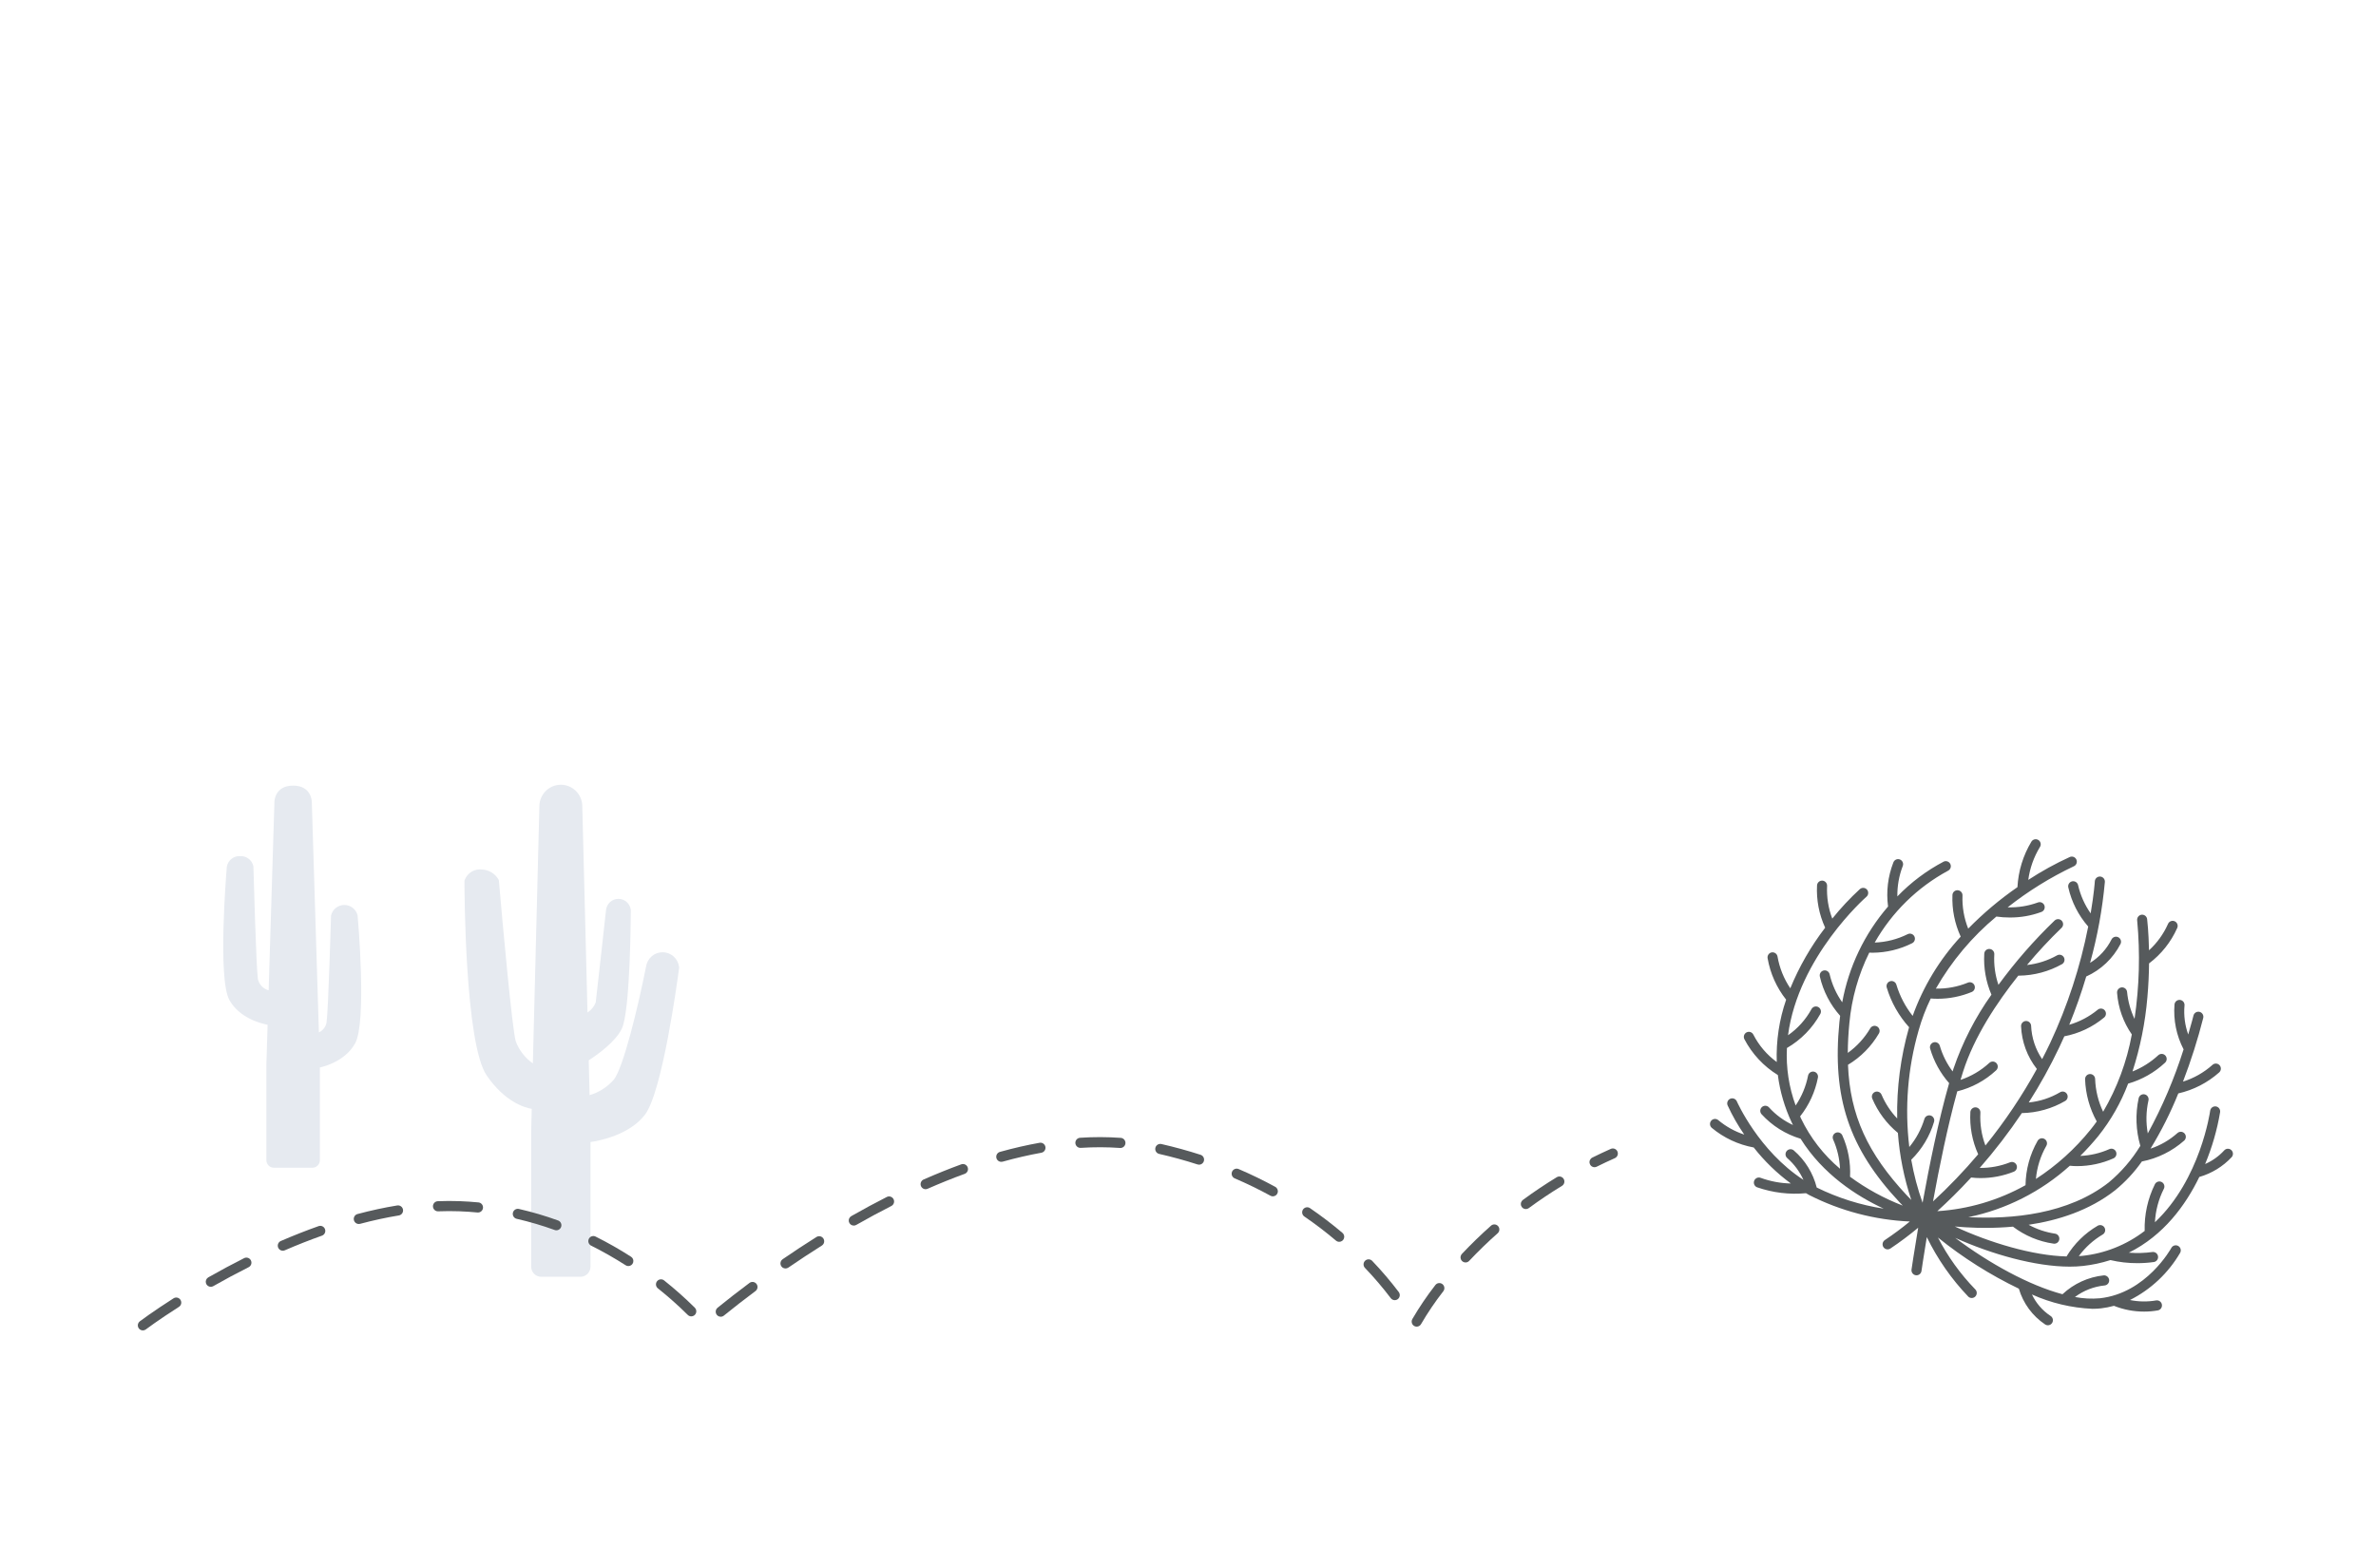 <svg width="500" height="330" viewBox="0 0 500 330" fill="none" xmlns="http://www.w3.org/2000/svg">
<g clip-path="url(#clip0_337_1769)">
<path d="M124.262 240.353C126.248 240.064 132.427 238.85 135.697 234.633C139.377 229.888 142.553 206.421 142.903 203.761L142.923 203.617L142.902 203.472C142.79 202.629 142.38 201.855 141.746 201.292C141.113 200.729 140.299 200.415 139.455 200.408C138.61 200.401 137.791 200.701 137.149 201.254C136.506 201.806 136.083 202.573 135.958 203.414C134.306 211.761 131.121 225.007 129.108 227.287C127.762 228.809 126.017 229.916 124.073 230.482L123.888 223.16C125.897 221.851 129.549 219.21 130.858 216.481C132.595 212.86 132.738 193.778 132.748 191.613L132.738 191.457C132.652 190.821 132.339 190.238 131.857 189.817C131.376 189.396 130.759 189.167 130.121 189.171C129.483 189.175 128.869 189.412 128.393 189.839C127.917 190.266 127.611 190.853 127.533 191.49C127.514 191.665 125.613 208.971 125.358 210.999C125.01 211.86 124.408 212.592 123.633 213.097L122.528 169.424C122.457 168.262 121.945 167.171 121.099 166.377C120.252 165.583 119.135 165.147 117.978 165.157C116.822 165.168 115.713 165.626 114.881 166.436C114.05 167.245 113.559 168.346 113.509 169.509L112.134 223.801C110.499 222.659 109.246 221.045 108.539 219.172C107.788 216.694 105.727 193.995 104.995 185.457L104.978 185.259L104.891 185.081C104.539 184.477 104.043 183.971 103.448 183.608C102.853 183.245 102.177 183.038 101.483 183.005C100.714 182.895 99.93 183.051 99.261 183.447C98.591 183.843 98.074 184.456 97.795 185.186L97.741 185.361V185.551C97.741 186.935 97.811 219.625 102.42 226.341C106.213 231.868 110.315 233.095 111.898 233.369L111.781 238.004V266.583C111.781 267.148 112.004 267.69 112.401 268.089C112.797 268.489 113.335 268.713 113.896 268.713H122.145C122.706 268.713 123.244 268.489 123.641 268.089C124.037 267.69 124.26 267.148 124.26 266.583V240.353H124.262Z" fill="#E6EAF0"/>
<path d="M67.106 217.276L65.614 168.727C65.614 168.693 65.568 165.34 61.683 165.34C57.797 165.34 57.752 168.689 57.752 168.706L56.532 208.423C55.975 208.273 55.469 207.972 55.069 207.552C54.67 207.133 54.393 206.611 54.268 206.043C53.899 203.534 53.334 182.622 53.324 182.337C53.194 181.7 52.841 181.131 52.328 180.734C51.815 180.338 51.178 180.141 50.533 180.18C49.881 180.142 49.238 180.345 48.723 180.75C48.209 181.155 47.859 181.734 47.738 182.38C47.656 183.338 45.767 206.004 48.277 210.473C50.355 214.174 54.636 215.347 56.314 215.673L56.055 224.104V244.165C56.055 244.589 56.222 244.995 56.52 245.294C56.818 245.594 57.221 245.762 57.642 245.762H65.729C66.15 245.762 66.553 245.594 66.85 245.294C67.148 244.995 67.315 244.589 67.315 244.165V224.666C69.261 224.195 72.86 222.91 74.718 219.608C77.228 215.136 75.339 193.57 75.247 192.614C75.082 191.989 74.716 191.438 74.204 191.047C73.693 190.656 73.067 190.449 72.426 190.457C71.784 190.465 71.163 190.689 70.662 191.092C70.161 191.496 69.808 192.057 69.66 192.685C69.66 192.884 69.09 212.667 68.721 215.175C68.64 215.631 68.451 216.06 68.17 216.426C67.889 216.792 67.524 217.084 67.106 217.276Z" fill="#E6EAF0"/>
<path d="M469.538 242.028C469.328 241.842 469.052 241.747 468.773 241.765C468.493 241.782 468.231 241.911 468.046 242.123C466.924 243.345 465.561 244.317 464.043 244.977C465.509 241.468 466.567 237.8 467.198 234.046C467.234 233.767 467.159 233.484 466.989 233.259C466.818 233.035 466.566 232.889 466.288 232.852C466.011 232.818 465.731 232.895 465.51 233.066C465.288 233.237 465.141 233.489 465.102 233.767C465.075 233.967 463.065 248.208 453.479 257.234C453.607 254.797 454.239 252.414 455.334 250.237C455.403 250.114 455.447 249.978 455.464 249.838C455.48 249.697 455.469 249.555 455.43 249.419C455.391 249.283 455.326 249.156 455.238 249.046C455.15 248.936 455.041 248.844 454.917 248.777C454.794 248.71 454.658 248.668 454.519 248.654C454.379 248.64 454.238 248.654 454.103 248.695C453.969 248.737 453.844 248.804 453.737 248.895C453.629 248.985 453.54 249.097 453.475 249.222C451.963 252.272 451.223 255.651 451.321 259.058C447.494 261.997 442.935 263.816 438.147 264.312C437.926 264.337 437.687 264.341 437.459 264.36C438.815 262.519 440.526 260.972 442.489 259.812C442.73 259.67 442.905 259.437 442.977 259.165C443.048 258.893 443.01 258.604 442.87 258.361C442.73 258.117 442.501 257.939 442.231 257.866C441.962 257.792 441.674 257.828 441.432 257.967C438.744 259.536 436.49 261.758 434.875 264.43C427.795 264.263 418.663 261.528 411.366 258.128C412.82 258.254 414.359 258.351 415.978 258.394C416.583 258.41 417.205 258.418 417.843 258.419C419.655 258.419 421.596 258.341 423.602 258.161C426.103 260.061 429.042 261.291 432.143 261.737C432.281 261.758 432.423 261.752 432.559 261.718C432.694 261.685 432.822 261.624 432.935 261.54C433.047 261.456 433.142 261.35 433.214 261.229C433.285 261.108 433.332 260.974 433.352 260.834C433.372 260.695 433.364 260.553 433.328 260.416C433.293 260.28 433.231 260.152 433.146 260.04C433.061 259.927 432.955 259.833 432.834 259.763C432.713 259.692 432.579 259.647 432.44 259.629C430.499 259.34 428.624 258.71 426.899 257.768C433.113 256.843 439.68 254.763 445.089 250.513C447.238 248.76 449.137 246.718 450.733 244.443C454.037 243.799 457.111 242.28 459.638 240.042C459.741 239.948 459.824 239.833 459.882 239.706C459.941 239.579 459.974 239.442 459.98 239.302C459.986 239.162 459.964 239.022 459.916 238.891C459.869 238.759 459.795 238.638 459.701 238.535C459.607 238.432 459.494 238.349 459.368 238.29C459.241 238.231 459.105 238.197 458.966 238.191C458.827 238.185 458.688 238.207 458.557 238.255C458.427 238.303 458.307 238.377 458.204 238.472C456.561 239.939 454.636 241.053 452.55 241.744C454.818 238.041 456.774 234.153 458.396 230.12C461.585 229.4 464.542 227.881 466.993 225.704C467.099 225.61 467.186 225.496 467.248 225.368C467.31 225.24 467.346 225.101 467.354 224.959C467.361 224.817 467.341 224.675 467.293 224.541C467.245 224.407 467.171 224.284 467.075 224.179C466.979 224.075 466.864 223.99 466.735 223.931C466.606 223.873 466.467 223.84 466.326 223.837C466.185 223.833 466.044 223.857 465.912 223.909C465.781 223.961 465.661 224.039 465.56 224.138C463.769 225.732 461.664 226.925 459.382 227.64C461.065 223.257 462.489 218.777 463.647 214.224C463.708 213.951 463.66 213.665 463.514 213.428C463.368 213.19 463.135 213.02 462.865 212.954C462.596 212.888 462.311 212.931 462.073 213.074C461.834 213.218 461.662 213.45 461.592 213.72C461.577 213.782 461.199 215.317 460.484 217.72C459.786 215.772 459.518 213.694 459.7 211.631C459.717 211.491 459.706 211.349 459.668 211.213C459.63 211.077 459.566 210.95 459.479 210.84C459.392 210.729 459.284 210.637 459.162 210.569C459.039 210.501 458.904 210.458 458.765 210.442C458.626 210.427 458.485 210.44 458.35 210.48C458.216 210.52 458.091 210.586 457.982 210.675C457.874 210.764 457.784 210.874 457.717 210.999C457.651 211.123 457.611 211.259 457.597 211.4C457.336 214.668 457.999 217.944 459.509 220.848C457.574 226.976 455.051 232.9 451.977 238.537C451.56 236.253 451.604 233.908 452.108 231.642C452.145 231.505 452.155 231.362 452.137 231.22C452.119 231.079 452.072 230.943 452.001 230.82C451.929 230.698 451.834 230.59 451.721 230.505C451.608 230.42 451.479 230.359 451.342 230.325C451.204 230.29 451.062 230.284 450.922 230.307C450.783 230.329 450.649 230.379 450.529 230.455C450.409 230.53 450.305 230.629 450.224 230.745C450.142 230.861 450.085 230.993 450.055 231.132C449.338 234.449 449.458 237.894 450.406 241.152C448.632 244.059 446.397 246.654 443.79 248.832C435.211 255.568 423.379 256.632 414.211 256.164C422.159 254.527 429.532 250.791 435.574 245.34C436.085 245.396 436.598 245.423 437.112 245.421C439.744 245.416 442.347 244.86 444.753 243.787C445.009 243.672 445.209 243.459 445.309 243.195C445.409 242.931 445.401 242.637 445.286 242.38C445.172 242.122 444.96 241.92 444.698 241.82C444.435 241.719 444.144 241.727 443.888 241.843C441.955 242.702 439.878 243.187 437.766 243.273C439.092 241.953 440.351 240.567 441.538 239.12C444.203 235.789 446.329 232.056 447.839 228.059C450.729 227.228 453.383 225.725 455.589 223.67C455.696 223.576 455.782 223.462 455.844 223.334C455.906 223.206 455.942 223.067 455.95 222.925C455.958 222.783 455.937 222.641 455.889 222.507C455.841 222.373 455.767 222.25 455.672 222.145C455.576 222.041 455.46 221.957 455.332 221.898C455.203 221.839 455.064 221.807 454.922 221.803C454.781 221.799 454.641 221.824 454.509 221.875C454.377 221.927 454.257 222.005 454.156 222.105C452.577 223.56 450.747 224.712 448.756 225.503C450.388 220.445 451.438 215.216 451.888 209.917C452.121 207.32 452.22 204.905 452.242 202.758C454.813 200.824 456.852 198.262 458.164 195.313C458.224 195.184 458.257 195.044 458.262 194.901C458.268 194.759 458.244 194.617 458.194 194.484C458.143 194.351 458.067 194.229 457.969 194.126C457.871 194.023 457.754 193.941 457.624 193.885C457.494 193.829 457.354 193.799 457.213 193.798C457.071 193.797 456.931 193.825 456.8 193.879C456.67 193.934 456.551 194.014 456.452 194.116C456.353 194.217 456.275 194.338 456.222 194.47C455.286 196.571 453.927 198.454 452.232 200C452.157 196.134 451.862 193.643 451.841 193.472C451.828 193.33 451.787 193.192 451.72 193.066C451.653 192.941 451.561 192.83 451.451 192.74C451.341 192.651 451.214 192.585 451.078 192.546C450.941 192.507 450.799 192.496 450.658 192.513C450.518 192.531 450.382 192.576 450.26 192.647C450.137 192.719 450.03 192.814 449.944 192.928C449.859 193.041 449.797 193.171 449.763 193.31C449.728 193.448 449.721 193.592 449.743 193.733C450.388 200.631 450.201 207.582 449.187 214.435C448.339 212.653 447.809 210.736 447.619 208.77C447.594 208.489 447.458 208.229 447.243 208.048C447.027 207.868 446.749 207.78 446.47 207.806C446.19 207.832 445.933 207.968 445.753 208.185C445.574 208.402 445.487 208.682 445.513 208.964C445.749 212.105 446.82 215.125 448.614 217.706C447.567 223.444 445.524 228.952 442.579 233.977C441.552 231.822 440.978 229.476 440.895 227.087C440.893 226.947 440.863 226.809 440.808 226.681C440.752 226.552 440.672 226.436 440.573 226.339C440.473 226.242 440.355 226.166 440.225 226.115C440.096 226.063 439.958 226.038 439.819 226.041C439.539 226.046 439.272 226.162 439.077 226.366C438.98 226.466 438.905 226.585 438.854 226.715C438.803 226.845 438.778 226.984 438.78 227.124C438.885 230.244 439.726 233.295 441.235 236.023C440.812 236.618 440.372 237.204 439.908 237.771C436.649 241.81 432.775 245.304 428.431 248.122C428.652 245.681 429.393 243.317 430.604 241.19C430.679 241.07 430.73 240.936 430.753 240.795C430.776 240.655 430.77 240.512 430.737 240.374C430.704 240.235 430.644 240.105 430.56 239.991C430.476 239.877 430.37 239.78 430.249 239.708C430.128 239.635 429.993 239.588 429.853 239.568C429.714 239.549 429.571 239.558 429.435 239.595C429.299 239.632 429.171 239.696 429.06 239.783C428.948 239.87 428.855 239.979 428.786 240.103C427.166 242.944 426.292 246.155 426.248 249.431C420.54 252.621 414.197 254.49 407.681 254.902C409.868 252.914 412.276 250.571 414.803 247.819C415.463 247.901 416.126 247.94 416.791 247.937C419.176 247.938 421.541 247.486 423.76 246.604C423.891 246.553 424.011 246.477 424.112 246.38C424.214 246.283 424.295 246.166 424.351 246.036C424.408 245.907 424.438 245.768 424.44 245.626C424.443 245.485 424.417 245.345 424.365 245.214C424.313 245.083 424.235 244.963 424.137 244.862C424.039 244.762 423.922 244.682 423.792 244.627C423.663 244.572 423.524 244.544 423.384 244.544C423.243 244.544 423.105 244.572 422.975 244.626C420.949 245.427 418.787 245.825 416.611 245.798C419.808 242.148 422.768 238.294 425.473 234.26C428.694 234.204 431.847 233.317 434.631 231.685C434.865 231.534 435.03 231.296 435.091 231.024C435.152 230.752 435.104 230.466 434.958 230.229C434.812 229.991 434.579 229.821 434.31 229.755C434.041 229.689 433.756 229.732 433.518 229.874C431.501 231.065 429.251 231.799 426.924 232.025C429.306 228.292 431.454 224.412 433.355 220.409C433.721 219.636 434.069 218.866 434.413 218.099C437.479 217.516 440.351 216.163 442.761 214.166C442.873 214.079 442.966 213.97 443.036 213.846C443.105 213.722 443.149 213.584 443.165 213.443C443.18 213.301 443.168 213.158 443.127 213.021C443.087 212.884 443.02 212.757 442.93 212.647C442.84 212.537 442.729 212.446 442.603 212.38C442.478 212.314 442.34 212.274 442.199 212.263C442.058 212.251 441.916 212.268 441.782 212.313C441.647 212.358 441.523 212.429 441.417 212.523C439.657 213.964 437.628 215.034 435.45 215.67C436.811 212.347 438.003 208.958 439.023 205.514C442.13 204.116 444.674 201.699 446.241 198.658C446.362 198.403 446.377 198.11 446.283 197.844C446.189 197.578 445.993 197.36 445.74 197.239C445.487 197.118 445.196 197.103 444.931 197.197C444.667 197.292 444.451 197.489 444.33 197.744C443.307 199.762 441.751 201.457 439.833 202.642C441.379 197.069 442.421 191.367 442.945 185.605C442.953 185.465 442.934 185.325 442.889 185.192C442.843 185.06 442.773 184.938 442.68 184.833C442.494 184.621 442.232 184.493 441.951 184.476C441.812 184.467 441.673 184.486 441.542 184.532C441.41 184.578 441.289 184.649 441.185 184.742C440.974 184.929 440.847 185.194 440.83 185.476C440.83 185.54 440.656 188.096 439.954 192.23C438.7 190.441 437.802 188.425 437.31 186.292C437.28 186.155 437.223 186.026 437.143 185.912C437.063 185.798 436.961 185.7 436.844 185.626C436.726 185.551 436.595 185.5 436.458 185.477C436.322 185.453 436.181 185.456 436.046 185.487C435.91 185.518 435.782 185.575 435.669 185.656C435.555 185.736 435.459 185.839 435.385 185.957C435.31 186.075 435.26 186.207 435.236 186.345C435.213 186.483 435.216 186.624 435.247 186.76C435.936 189.817 437.378 192.651 439.439 195C437.776 203.461 435.09 211.686 431.442 219.49C430.891 220.655 430.321 221.79 429.741 222.906C428.337 220.836 427.534 218.411 427.424 215.906C427.42 215.766 427.388 215.629 427.331 215.501C427.273 215.374 427.192 215.259 427.09 215.163C426.989 215.068 426.87 214.993 426.74 214.944C426.61 214.895 426.471 214.871 426.332 214.876C426.193 214.881 426.057 214.913 425.93 214.97C425.804 215.028 425.69 215.11 425.595 215.212C425.5 215.314 425.425 215.434 425.376 215.565C425.327 215.696 425.305 215.836 425.309 215.975C425.444 219.252 426.608 222.401 428.632 224.97C425.509 230.656 421.886 236.048 417.807 241.083C416.982 238.879 416.621 236.527 416.749 234.175C416.766 233.893 416.672 233.616 416.486 233.405C416.3 233.193 416.038 233.065 415.758 233.048C415.479 233.034 415.206 233.131 414.997 233.318C414.787 233.504 414.659 233.766 414.638 234.046C414.463 237.097 415.028 240.145 416.283 242.927C413.321 246.429 410.147 249.743 406.779 252.85C408.091 245.662 409.856 237.002 411.881 229.683C414.929 228.934 417.737 227.419 420.042 225.278C420.149 225.184 420.236 225.07 420.298 224.942C420.36 224.814 420.396 224.675 420.404 224.533C420.411 224.391 420.391 224.249 420.343 224.115C420.295 223.981 420.221 223.858 420.125 223.753C420.029 223.649 419.914 223.564 419.785 223.506C419.656 223.447 419.517 223.414 419.376 223.411C419.235 223.407 419.094 223.432 418.962 223.483C418.831 223.535 418.711 223.613 418.61 223.712C416.865 225.311 414.808 226.524 412.571 227.275C412.742 226.701 412.915 226.136 413.088 225.586C415.442 218.152 420.298 210.892 424.721 205.335H424.871C428.052 205.299 431.173 204.462 433.95 202.901C434.184 202.755 434.353 202.523 434.42 202.255C434.487 201.986 434.447 201.702 434.31 201.462C434.172 201.223 433.947 201.046 433.683 200.971C433.418 200.895 433.135 200.926 432.893 201.057C430.939 202.157 428.784 202.849 426.558 203.092C428.839 200.359 431.265 197.75 433.825 195.279C434.027 195.086 434.145 194.821 434.155 194.541C434.164 194.261 434.063 193.989 433.874 193.783C433.686 193.577 433.424 193.454 433.146 193.442C432.868 193.429 432.596 193.527 432.389 193.714C428.059 197.879 424.096 202.414 420.545 207.27C419.847 205.205 419.551 203.024 419.676 200.847C419.693 200.565 419.598 200.287 419.413 200.076C419.227 199.864 418.966 199.735 418.686 199.718C418.546 199.706 418.406 199.723 418.274 199.767C418.141 199.812 418.019 199.882 417.914 199.976C417.809 200.069 417.724 200.182 417.664 200.309C417.604 200.436 417.57 200.574 417.564 200.715C417.391 203.669 417.908 206.623 419.074 209.34C415.67 214.12 412.977 219.374 411.079 224.937C411.022 225.119 410.964 225.309 410.907 225.493C409.693 223.873 408.779 222.047 408.208 220.101C408.17 219.966 408.105 219.841 408.019 219.731C407.932 219.622 407.825 219.531 407.703 219.464C407.581 219.396 407.448 219.353 407.309 219.338C407.171 219.322 407.032 219.334 406.898 219.373C406.765 219.412 406.64 219.477 406.532 219.564C406.423 219.652 406.333 219.76 406.266 219.882C406.199 220.005 406.156 220.139 406.141 220.278C406.125 220.417 406.137 220.558 406.176 220.693C406.96 223.381 408.324 225.862 410.171 227.958C407.928 235.805 405.982 245.397 404.582 253.133C403.535 250.189 402.737 247.161 402.196 244.082C404.442 241.875 406.094 239.129 406.996 236.103C407.036 235.969 407.05 235.828 407.036 235.689C407.021 235.55 406.98 235.415 406.914 235.292C406.848 235.169 406.759 235.06 406.651 234.971C406.544 234.883 406.42 234.817 406.287 234.777C406.154 234.737 406.014 234.723 405.876 234.738C405.738 234.752 405.604 234.793 405.482 234.86C405.359 234.926 405.251 235.016 405.163 235.124C405.076 235.233 405.01 235.357 404.97 235.491C404.31 237.654 403.229 239.663 401.79 241.401C400.792 233.173 401.458 224.827 403.748 216.865C404.397 214.55 405.253 212.299 406.305 210.139C406.654 210.17 407.139 210.2 407.734 210.2C410.203 210.2 412.649 209.715 414.933 208.77C415.062 208.716 415.178 208.638 415.276 208.539C415.374 208.439 415.452 208.322 415.505 208.193C415.558 208.063 415.585 207.925 415.585 207.785C415.585 207.645 415.557 207.507 415.504 207.378C415.451 207.248 415.373 207.131 415.274 207.032C415.176 206.934 415.059 206.855 414.931 206.802C414.802 206.749 414.665 206.721 414.526 206.722C414.387 206.722 414.249 206.749 414.121 206.803C411.983 207.681 409.689 208.109 407.38 208.061C410.688 202.28 415 197.144 420.11 192.898C421.043 193.032 421.983 193.098 422.925 193.095C425.203 193.113 427.466 192.716 429.604 191.923C429.734 191.873 429.852 191.798 429.953 191.702C430.054 191.606 430.135 191.491 430.192 191.363C430.248 191.235 430.279 191.098 430.283 190.958C430.287 190.818 430.263 190.679 430.214 190.548C430.164 190.418 430.089 190.298 429.994 190.197C429.898 190.095 429.784 190.013 429.657 189.956C429.53 189.899 429.393 189.868 429.254 189.864C429.116 189.861 428.977 189.884 428.848 189.934C426.812 190.678 424.654 191.024 422.49 190.953C426.791 187.559 431.458 184.663 436.403 182.319C436.53 182.264 436.646 182.184 436.743 182.084C436.84 181.983 436.916 181.865 436.968 181.735C437.019 181.605 437.045 181.466 437.043 181.327C437.041 181.187 437.012 181.049 436.958 180.92C436.903 180.792 436.823 180.675 436.724 180.578C436.624 180.48 436.507 180.403 436.378 180.351C436.249 180.299 436.111 180.274 435.972 180.275C435.833 180.277 435.696 180.306 435.568 180.362C432.538 181.746 429.616 183.357 426.826 185.183C427.153 182.736 427.985 180.384 429.266 178.278C429.344 178.161 429.398 178.029 429.424 177.891C429.451 177.752 429.45 177.61 429.422 177.472C429.393 177.334 429.338 177.203 429.259 177.087C429.18 176.97 429.079 176.871 428.961 176.794C428.844 176.718 428.713 176.665 428.575 176.64C428.437 176.615 428.296 176.618 428.159 176.648C428.023 176.678 427.893 176.735 427.779 176.816C427.664 176.897 427.567 177 427.492 177.119C425.739 180.022 424.728 183.316 424.548 186.708C420.824 189.279 417.354 192.203 414.184 195.439C413.302 193.229 412.893 190.856 412.983 188.476C412.99 188.335 412.969 188.195 412.922 188.063C412.874 187.931 412.801 187.809 412.707 187.706C412.613 187.602 412.499 187.518 412.373 187.459C412.246 187.4 412.11 187.366 411.97 187.361C411.831 187.352 411.691 187.372 411.559 187.418C411.428 187.465 411.307 187.538 411.204 187.633C411.101 187.728 411.018 187.843 410.96 187.972C410.902 188.1 410.871 188.238 410.867 188.379C410.746 191.39 411.342 194.387 412.605 197.12C408.155 201.939 404.717 207.614 402.498 213.803C400.955 211.856 399.794 209.633 399.074 207.25C399.037 207.114 398.974 206.986 398.887 206.875C398.801 206.764 398.693 206.671 398.571 206.602C398.448 206.533 398.313 206.489 398.174 206.473C398.035 206.457 397.893 206.469 397.759 206.509C397.624 206.548 397.498 206.614 397.389 206.703C397.28 206.792 397.189 206.902 397.123 207.026C397.056 207.151 397.015 207.287 397.002 207.428C396.988 207.569 397.002 207.711 397.044 207.846C397.972 210.946 399.579 213.798 401.747 216.191C401.737 216.226 401.725 216.26 401.714 216.297C399.953 222.503 399.119 228.939 399.239 235.392C397.851 233.931 396.734 232.232 395.942 230.374C395.831 230.116 395.624 229.912 395.365 229.807C395.106 229.703 394.816 229.705 394.559 229.815C394.302 229.924 394.098 230.132 393.992 230.392C393.886 230.652 393.887 230.944 393.994 231.203C395.183 234.017 397.034 236.496 399.387 238.428C399.738 243.233 400.687 247.974 402.211 252.54C401.894 252.214 401.565 251.887 401.259 251.562C393.052 242.78 389.309 234.758 388.886 224.097C391.575 222.485 393.816 220.214 395.398 217.495C395.468 217.374 395.514 217.241 395.533 217.102C395.552 216.964 395.544 216.823 395.508 216.687C395.473 216.552 395.412 216.425 395.328 216.314C395.244 216.202 395.139 216.108 395.019 216.038C394.899 215.967 394.767 215.921 394.629 215.902C394.491 215.883 394.351 215.891 394.217 215.927C394.083 215.962 393.957 216.024 393.846 216.109C393.735 216.193 393.642 216.299 393.572 216.419C392.371 218.456 390.761 220.219 388.845 221.593C388.857 219.596 388.963 217.516 389.18 215.311C389.654 210.152 391.072 205.127 393.363 200.488C393.493 200.496 393.741 200.509 394.095 200.509C396.973 200.487 399.807 199.804 402.382 198.511C402.507 198.449 402.619 198.362 402.711 198.257C402.802 198.151 402.872 198.028 402.916 197.894C402.961 197.761 402.978 197.62 402.968 197.48C402.958 197.34 402.92 197.203 402.858 197.078C402.795 196.952 402.708 196.841 402.602 196.749C402.496 196.658 402.374 196.588 402.241 196.545C402.108 196.501 401.968 196.485 401.829 196.496C401.69 196.507 401.555 196.546 401.431 196.61C399.274 197.684 396.915 198.284 394.51 198.369C398.143 191.983 403.48 186.751 409.917 183.265C410.17 183.147 410.366 182.932 410.462 182.669C410.559 182.406 410.548 182.115 410.432 181.859C410.317 181.604 410.106 181.405 409.845 181.305C409.585 181.205 409.296 181.214 409.041 181.327C405.416 183.23 402.119 185.706 399.275 188.663C399.241 186.489 399.622 184.329 400.397 182.3C400.454 182.168 400.484 182.027 400.485 181.884C400.486 181.741 400.458 181.599 400.404 181.467C400.349 181.335 400.269 181.215 400.167 181.115C400.066 181.015 399.945 180.936 399.813 180.884C399.681 180.832 399.539 180.807 399.397 180.811C399.255 180.815 399.115 180.848 398.986 180.908C398.857 180.967 398.741 181.053 398.646 181.158C398.55 181.264 398.476 181.388 398.429 181.523C397.284 184.466 396.902 187.654 397.319 190.787C392.368 196.516 389.037 203.479 387.675 210.947C386.428 209.178 385.53 207.184 385.031 205.074C385.003 204.934 384.947 204.802 384.867 204.685C384.787 204.567 384.685 204.467 384.566 204.39C384.447 204.314 384.314 204.262 384.174 204.237C384.035 204.213 383.892 204.218 383.755 204.25C383.617 204.282 383.487 204.342 383.373 204.426C383.259 204.509 383.162 204.615 383.089 204.737C383.016 204.859 382.968 204.994 382.948 205.135C382.928 205.276 382.936 205.42 382.972 205.557C383.683 208.619 385.151 211.451 387.239 213.789C387.184 214.226 387.123 214.658 387.08 215.105C385.52 230.988 389.068 241.619 399.73 253.024C399.95 253.26 400.183 253.495 400.41 253.731C396.463 252.21 392.734 250.169 389.321 247.661C389.471 244.666 388.913 241.678 387.692 238.944C387.576 238.686 387.363 238.486 387.101 238.386C386.838 238.287 386.547 238.297 386.292 238.413C386.036 238.53 385.837 238.744 385.738 239.008C385.64 239.273 385.649 239.566 385.765 239.823C386.625 241.764 387.116 243.851 387.212 245.974C383.75 243.064 380.943 239.443 378.981 235.354C378.918 235.221 378.875 235.088 378.812 234.955C380.697 232.577 381.984 229.775 382.561 226.788C382.614 226.51 382.555 226.223 382.397 225.989C382.24 225.755 381.997 225.594 381.721 225.541C381.445 225.487 381.16 225.547 380.928 225.705C380.696 225.864 380.535 226.109 380.483 226.386C380.04 228.632 379.152 230.765 377.871 232.658C376.452 228.793 375.827 224.677 376.037 220.562C378.99 218.853 381.424 216.365 383.077 213.367C383.14 213.242 383.179 213.107 383.19 212.967C383.201 212.828 383.185 212.688 383.143 212.554C383.101 212.421 383.032 212.298 382.943 212.191C382.853 212.085 382.743 211.997 382.619 211.933C382.496 211.869 382.361 211.83 382.223 211.819C382.084 211.807 381.945 211.823 381.813 211.866C381.68 211.909 381.558 211.978 381.452 212.068C381.346 212.158 381.259 212.269 381.195 212.393C379.997 214.581 378.31 216.459 376.268 217.878C378.443 201.365 392.555 188.922 392.741 188.757C392.852 188.668 392.945 188.557 393.013 188.431C393.081 188.305 393.123 188.167 393.136 188.024C393.15 187.882 393.135 187.738 393.092 187.602C393.049 187.465 392.979 187.339 392.887 187.23C392.794 187.121 392.681 187.032 392.554 186.968C392.426 186.905 392.287 186.868 392.145 186.859C392.003 186.851 391.861 186.872 391.727 186.92C391.593 186.968 391.47 187.043 391.366 187.14C389.285 189.055 387.351 191.125 385.579 193.332C384.749 191.141 384.378 188.8 384.489 186.458C384.496 186.318 384.476 186.178 384.43 186.046C384.384 185.914 384.312 185.792 384.219 185.688C384.126 185.584 384.014 185.499 383.889 185.438C383.763 185.378 383.627 185.343 383.488 185.335C383.349 185.328 383.21 185.348 383.079 185.394C382.948 185.441 382.827 185.513 382.724 185.607C382.62 185.7 382.536 185.813 382.476 185.94C382.416 186.066 382.381 186.203 382.373 186.343C382.215 189.404 382.802 192.459 384.082 195.24C381.087 199.147 378.62 203.436 376.745 207.997C375.391 205.986 374.475 203.71 374.058 201.317C374.01 201.04 373.857 200.792 373.63 200.627C373.403 200.462 373.12 200.394 372.844 200.437C372.567 200.482 372.319 200.636 372.155 200.865C371.991 201.094 371.924 201.379 371.969 201.658C372.521 204.852 373.863 207.855 375.871 210.389C374.415 214.605 373.746 219.055 373.898 223.515C371.837 222.011 370.154 220.042 368.983 217.765C368.863 217.51 368.647 217.313 368.383 217.218C368.119 217.122 367.828 217.136 367.575 217.257C367.321 217.378 367.125 217.595 367.03 217.861C366.936 218.126 366.95 218.419 367.07 218.675C368.697 221.797 371.136 224.415 374.126 226.251C374.573 229.722 375.563 233.1 377.058 236.26C377.14 236.434 377.23 236.599 377.314 236.769C375.405 235.893 373.691 234.637 372.277 233.076C372.185 232.971 372.073 232.886 371.948 232.825C371.823 232.763 371.687 232.727 371.548 232.719C371.409 232.71 371.27 232.729 371.139 232.775C371.007 232.821 370.886 232.892 370.782 232.985C370.677 233.078 370.592 233.19 370.532 233.316C370.471 233.442 370.435 233.579 370.426 233.719C370.418 233.858 370.437 233.999 370.482 234.131C370.528 234.263 370.598 234.386 370.691 234.49C372.918 236.93 375.761 238.715 378.916 239.658C383.619 247.175 390.739 251.738 396.398 254.372C391.504 253.617 386.754 252.118 382.308 249.925C381.539 246.894 379.862 244.174 377.504 242.136C377.4 242.041 377.278 241.969 377.145 241.922C377.013 241.876 376.872 241.856 376.732 241.865C376.592 241.874 376.455 241.91 376.329 241.973C376.203 242.036 376.091 242.123 375.999 242.23C375.907 242.336 375.837 242.461 375.793 242.595C375.749 242.729 375.732 242.871 375.743 243.012C375.754 243.153 375.793 243.29 375.858 243.416C375.922 243.541 376.01 243.653 376.118 243.744C377.558 245.008 378.714 246.566 379.51 248.314C370.08 242.182 365.55 231.903 365.498 231.793C365.443 231.665 365.362 231.549 365.262 231.452C365.162 231.355 365.044 231.279 364.915 231.228C364.786 231.176 364.648 231.151 364.509 231.154C364.37 231.157 364.233 231.187 364.105 231.243C363.978 231.299 363.863 231.379 363.766 231.48C363.67 231.581 363.594 231.7 363.543 231.83C363.493 231.96 363.468 232.099 363.47 232.239C363.473 232.379 363.503 232.517 363.559 232.645C364.545 234.791 365.716 236.846 367.06 238.785C365.063 238.127 363.208 237.095 361.591 235.744C361.486 235.653 361.363 235.584 361.231 235.541C361.099 235.497 360.96 235.481 360.821 235.492C360.683 235.502 360.548 235.541 360.424 235.604C360.3 235.668 360.19 235.755 360.1 235.861C360.01 235.968 359.941 236.091 359.898 236.224C359.855 236.357 359.838 236.497 359.849 236.637C359.86 236.776 359.898 236.912 359.961 237.037C360.024 237.161 360.111 237.272 360.217 237.363C362.76 239.482 365.802 240.905 369.049 241.498C371.301 244.368 373.93 246.917 376.863 249.075C374.697 249.031 372.554 248.63 370.517 247.889C370.388 247.838 370.25 247.814 370.111 247.817C369.972 247.82 369.835 247.851 369.708 247.908C369.581 247.964 369.466 248.045 369.37 248.146C369.274 248.247 369.199 248.367 369.149 248.497C369.099 248.627 369.074 248.766 369.078 248.906C369.081 249.046 369.111 249.184 369.167 249.312C369.223 249.44 369.304 249.555 369.404 249.652C369.505 249.749 369.623 249.824 369.753 249.875C373.057 251.023 376.567 251.447 380.048 251.119C380.272 251.245 380.486 251.382 380.714 251.503C387.304 254.849 394.525 256.75 401.898 257.079C400.219 258.464 398.472 259.762 396.663 260.969C396.425 261.119 396.255 261.358 396.192 261.633C396.128 261.909 396.176 262.199 396.325 262.439C396.473 262.679 396.711 262.849 396.984 262.913C397.258 262.977 397.546 262.929 397.784 262.779C399.819 261.422 401.78 259.955 403.658 258.385C402.78 263.569 402.272 267.085 402.258 267.18C402.238 267.319 402.245 267.46 402.279 267.596C402.314 267.731 402.374 267.859 402.458 267.971C402.541 268.083 402.645 268.177 402.765 268.249C402.884 268.32 403.017 268.367 403.154 268.387C403.205 268.394 403.256 268.397 403.307 268.397C403.561 268.397 403.806 268.305 403.999 268.137C404.191 267.97 404.316 267.738 404.353 267.485C404.364 267.401 404.767 264.61 405.473 260.36C407.723 264.974 410.674 269.207 414.22 272.906C414.426 273.092 414.697 273.19 414.975 273.177C415.252 273.164 415.513 273.042 415.702 272.837C415.89 272.632 415.991 272.36 415.983 272.081C415.974 271.802 415.857 271.537 415.657 271.344C412.526 268.12 409.884 264.449 407.816 260.448C413.062 264.685 418.775 268.298 424.843 271.216C425.751 274.297 427.706 276.958 430.365 278.736C430.483 278.815 430.614 278.869 430.753 278.896C430.891 278.923 431.034 278.921 431.172 278.892C431.31 278.863 431.441 278.806 431.556 278.725C431.672 278.644 431.771 278.54 431.846 278.42C431.922 278.3 431.973 278.166 431.996 278.026C432.019 277.886 432.014 277.743 431.982 277.605C431.949 277.466 431.89 277.336 431.806 277.221C431.723 277.107 431.618 277.01 431.497 276.937C429.813 275.823 428.464 274.266 427.598 272.434C431.611 274.236 435.925 275.259 440.315 275.451C440.921 275.452 441.527 275.42 442.131 275.355C443.052 275.245 443.963 275.067 444.858 274.822C446.881 275.632 449.039 276.044 451.216 276.036C452.183 276.037 453.148 275.953 454.1 275.783C454.373 275.731 454.615 275.572 454.773 275.341C454.931 275.11 454.993 274.826 454.944 274.55C454.895 274.274 454.741 274.029 454.513 273.867C454.286 273.705 454.004 273.64 453.73 273.686C451.905 274 450.039 273.971 448.224 273.601C452.626 271.384 456.295 267.931 458.789 263.659C458.923 263.411 458.954 263.119 458.874 262.848C458.794 262.577 458.611 262.349 458.365 262.214C458.118 262.08 457.828 262.049 457.559 262.129C457.29 262.209 457.064 262.394 456.93 262.642C456.879 262.737 451.681 272.163 441.9 273.233C440.145 273.39 438.377 273.3 436.647 272.966C438.468 271.605 440.622 270.765 442.879 270.538C443.018 270.526 443.153 270.488 443.276 270.424C443.4 270.36 443.51 270.272 443.6 270.166C443.69 270.059 443.758 269.936 443.801 269.803C443.843 269.669 443.859 269.529 443.848 269.39C443.821 269.11 443.687 268.851 443.475 268.669C443.262 268.487 442.987 268.396 442.708 268.414C439.462 268.752 436.414 270.145 434.024 272.383C426.968 270.496 418.667 265.928 411.449 260.522C419.077 263.96 428.304 266.575 435.544 266.575C436.492 266.578 437.44 266.528 438.383 266.425C440.329 266.206 442.249 265.795 444.115 265.197C445.983 265.638 447.897 265.855 449.816 265.844C450.968 265.845 452.119 265.765 453.26 265.605C453.532 265.56 453.775 265.409 453.938 265.185C454.101 264.961 454.171 264.682 454.133 264.408C454.095 264.133 453.952 263.884 453.734 263.714C453.516 263.544 453.241 263.466 452.967 263.497C451.317 263.722 449.647 263.769 447.986 263.637C455.327 260 459.95 253.613 462.819 247.702C465.423 246.955 467.778 245.513 469.633 243.528C469.818 243.316 469.911 243.039 469.893 242.758C469.875 242.477 469.748 242.215 469.538 242.028Z" fill="#565A5C"/>
<path d="M30.058 280C29.836 280 29.619 279.93 29.439 279.799C29.259 279.669 29.125 279.484 29.054 279.272C28.984 279.06 28.982 278.831 29.048 278.618C29.114 278.405 29.245 278.218 29.423 278.084C29.529 278.003 32.107 276.06 36.52 273.243C36.638 273.168 36.768 273.117 36.905 273.093C37.042 273.069 37.182 273.072 37.318 273.103C37.453 273.133 37.582 273.19 37.695 273.271C37.809 273.351 37.906 273.453 37.98 273.571C38.055 273.69 38.105 273.821 38.129 273.959C38.153 274.097 38.15 274.238 38.12 274.374C38.089 274.511 38.032 274.64 37.953 274.755C37.873 274.869 37.771 274.967 37.654 275.041C33.318 277.81 30.716 279.767 30.691 279.786C30.509 279.925 30.286 280 30.058 280Z" fill="#565A5C"/>
<path d="M298.124 279.207C297.939 279.207 297.756 279.157 297.595 279.064C297.435 278.97 297.301 278.836 297.208 278.674C297.116 278.512 297.067 278.329 297.067 278.142C297.067 277.955 297.116 277.771 297.208 277.609C298.664 275.115 300.283 272.722 302.056 270.445C302.141 270.335 302.247 270.242 302.368 270.173C302.488 270.103 302.621 270.058 302.759 270.041C302.897 270.023 303.037 270.033 303.171 270.07C303.305 270.107 303.431 270.17 303.54 270.255C303.65 270.341 303.742 270.447 303.811 270.569C303.88 270.69 303.925 270.824 303.942 270.963C303.96 271.102 303.95 271.243 303.913 271.378C303.877 271.513 303.814 271.639 303.729 271.75C302.015 273.949 300.449 276.261 299.042 278.671C298.95 278.834 298.816 278.969 298.655 279.063C298.493 279.157 298.31 279.207 298.124 279.207Z" fill="#565A5C"/>
<path d="M151.667 277.119C151.448 277.119 151.234 277.051 151.056 276.924C150.877 276.797 150.742 276.617 150.669 276.409C150.596 276.202 150.589 275.976 150.648 275.764C150.708 275.552 150.831 275.364 151.002 275.226C153.117 273.509 155.386 271.744 157.751 269.983C157.977 269.825 158.255 269.762 158.526 269.807C158.797 269.852 159.04 270.002 159.203 270.224C159.367 270.447 159.438 270.725 159.401 270.999C159.365 271.273 159.224 271.522 159.008 271.694C156.667 273.439 154.42 275.183 152.33 276.883C152.142 277.036 151.908 277.119 151.667 277.119Z" fill="#565A5C"/>
<path d="M145.47 277.042C145.193 277.041 144.927 276.931 144.73 276.734C142.745 274.765 140.655 272.906 138.469 271.166C138.355 271.081 138.259 270.974 138.186 270.851C138.114 270.728 138.067 270.592 138.048 270.45C138.03 270.308 138.039 270.164 138.077 270.026C138.115 269.888 138.18 269.759 138.268 269.647C138.356 269.535 138.466 269.442 138.591 269.374C138.716 269.305 138.853 269.263 138.994 269.249C139.136 269.235 139.278 269.25 139.414 269.293C139.549 269.336 139.675 269.406 139.783 269.499C142.03 271.286 144.178 273.196 146.217 275.22C146.366 275.369 146.468 275.559 146.51 275.766C146.552 275.973 146.531 276.188 146.451 276.383C146.371 276.579 146.235 276.746 146.06 276.863C145.886 276.98 145.68 277.043 145.47 277.042Z" fill="#565A5C"/>
<path d="M293.517 273.633C293.354 273.633 293.192 273.596 293.045 273.523C292.898 273.45 292.77 273.343 292.671 273.212C290.983 270.986 289.169 268.859 287.239 266.841C287.044 266.638 286.938 266.365 286.943 266.083C286.949 265.8 287.065 265.532 287.267 265.336C287.469 265.14 287.74 265.033 288.021 265.038C288.301 265.044 288.568 265.161 288.763 265.364C290.749 267.441 292.616 269.631 294.354 271.923C294.473 272.08 294.546 272.268 294.565 272.465C294.584 272.662 294.548 272.861 294.461 273.038C294.374 273.216 294.24 273.366 294.073 273.471C293.907 273.576 293.714 273.632 293.517 273.633Z" fill="#565A5C"/>
<path d="M44.356 270.823C44.122 270.823 43.895 270.745 43.71 270.601C43.525 270.458 43.393 270.257 43.333 270.029C43.274 269.802 43.291 269.561 43.381 269.344C43.472 269.128 43.631 268.947 43.834 268.831C46.332 267.408 48.865 266.051 51.36 264.797C51.484 264.731 51.621 264.69 51.761 264.678C51.902 264.666 52.043 264.682 52.177 264.725C52.311 264.768 52.435 264.838 52.542 264.931C52.649 265.023 52.737 265.136 52.8 265.263C52.863 265.39 52.9 265.528 52.909 265.67C52.918 265.811 52.899 265.953 52.853 266.087C52.806 266.221 52.734 266.345 52.64 266.45C52.546 266.556 52.432 266.641 52.304 266.702C49.842 267.939 47.343 269.28 44.876 270.684C44.718 270.775 44.538 270.823 44.356 270.823Z" fill="#565A5C"/>
<path d="M165.29 266.962C165.064 266.962 164.844 266.889 164.662 266.754C164.48 266.619 164.346 266.429 164.279 266.212C164.213 265.994 164.217 265.761 164.292 265.546C164.366 265.331 164.507 265.146 164.694 265.018C167.048 263.402 169.445 261.823 171.822 260.333C172.06 260.183 172.348 260.135 172.622 260.198C172.895 260.262 173.133 260.433 173.282 260.673C173.43 260.913 173.478 261.203 173.415 261.478C173.352 261.754 173.182 261.993 172.944 262.143C170.591 263.624 168.215 265.185 165.886 266.784C165.709 266.902 165.502 266.964 165.29 266.962Z" fill="#565A5C"/>
<path d="M132.228 266.454C132.026 266.454 131.829 266.396 131.66 266.287C129.312 264.779 126.886 263.4 124.391 262.154C124.267 262.092 124.155 262.006 124.064 261.901C123.973 261.796 123.903 261.673 123.858 261.541C123.814 261.408 123.795 261.268 123.805 261.129C123.814 260.989 123.85 260.853 123.912 260.728C123.974 260.602 124.059 260.49 124.164 260.398C124.268 260.306 124.39 260.236 124.521 260.191C124.653 260.146 124.792 260.128 124.931 260.137C125.069 260.146 125.205 260.183 125.329 260.245C127.893 261.525 130.386 262.942 132.798 264.492C132.991 264.616 133.138 264.799 133.219 265.015C133.299 265.231 133.308 265.467 133.244 265.688C133.18 265.909 133.046 266.104 132.862 266.242C132.679 266.38 132.456 266.454 132.228 266.454Z" fill="#565A5C"/>
<path d="M308.406 265.697C308.199 265.697 307.997 265.636 307.824 265.522C307.652 265.408 307.516 265.245 307.434 265.054C307.352 264.863 307.328 264.652 307.364 264.447C307.4 264.242 307.495 264.052 307.637 263.901C309.581 261.834 311.656 259.822 313.8 257.925C314.012 257.753 314.282 257.67 314.554 257.693C314.826 257.717 315.078 257.845 315.258 258.051C315.438 258.257 315.532 258.525 315.52 258.799C315.509 259.073 315.393 259.332 315.196 259.522C313.098 261.378 311.072 263.343 309.168 265.363C309.07 265.467 308.952 265.551 308.821 265.609C308.69 265.666 308.549 265.696 308.406 265.697Z" fill="#565A5C"/>
<path d="M59.513 263.223C59.269 263.223 59.033 263.138 58.844 262.983C58.655 262.829 58.525 262.613 58.476 262.373C58.427 262.132 58.462 261.882 58.574 261.665C58.687 261.448 58.871 261.276 59.095 261.179C61.765 260.025 64.441 258.972 67.047 258.048C67.311 257.954 67.602 257.97 67.855 258.092C68.108 258.214 68.302 258.432 68.395 258.699C68.489 258.965 68.473 259.258 68.352 259.513C68.23 259.767 68.013 259.963 67.749 260.057C65.187 260.965 62.557 262.001 59.929 263.138C59.798 263.194 59.656 263.223 59.513 263.223Z" fill="#565A5C"/>
<path d="M281.822 261.351C281.573 261.351 281.332 261.262 281.141 261.101C279.01 259.295 276.788 257.602 274.485 256.026C274.37 255.947 274.272 255.846 274.195 255.729C274.119 255.613 274.067 255.482 274.041 255.344C274.015 255.207 274.016 255.066 274.044 254.929C274.072 254.792 274.127 254.662 274.205 254.546C274.283 254.43 274.383 254.331 274.499 254.255C274.615 254.178 274.745 254.125 274.882 254.099C275.018 254.073 275.159 254.074 275.295 254.102C275.431 254.131 275.56 254.186 275.675 254.264C278.038 255.882 280.317 257.621 282.504 259.472C282.67 259.613 282.788 259.802 282.844 260.013C282.9 260.224 282.89 260.447 282.815 260.652C282.741 260.857 282.606 261.034 282.428 261.159C282.25 261.284 282.039 261.351 281.822 261.351Z" fill="#565A5C"/>
<path d="M117.081 258.926C116.96 258.926 116.839 258.905 116.724 258.863C114.109 257.917 111.44 257.131 108.731 256.511C108.457 256.449 108.22 256.279 108.07 256.041C107.92 255.802 107.871 255.513 107.933 255.237C107.994 254.962 108.162 254.722 108.4 254.572C108.637 254.421 108.924 254.371 109.197 254.433C111.99 255.073 114.742 255.883 117.438 256.858C117.673 256.942 117.871 257.107 117.996 257.324C118.122 257.541 118.168 257.796 118.125 258.043C118.082 258.291 117.954 258.515 117.763 258.676C117.572 258.838 117.331 258.926 117.081 258.926Z" fill="#565A5C"/>
<path d="M179.661 257.935C179.427 257.935 179.2 257.858 179.015 257.714C178.83 257.571 178.697 257.37 178.638 257.142C178.578 256.915 178.595 256.674 178.685 256.457C178.776 256.24 178.935 256.06 179.139 255.944C181.656 254.509 184.183 253.146 186.647 251.898C186.896 251.781 187.181 251.766 187.441 251.857C187.7 251.947 187.915 252.136 188.038 252.383C188.162 252.63 188.186 252.916 188.104 253.18C188.022 253.445 187.841 253.666 187.599 253.798C185.167 255.036 182.666 256.383 180.178 257.801C180.02 257.889 179.842 257.936 179.661 257.935Z" fill="#565A5C"/>
<path d="M75.48 257.599C75.226 257.593 74.984 257.496 74.795 257.325C74.607 257.155 74.486 256.922 74.454 256.669C74.422 256.416 74.481 256.16 74.621 255.947C74.76 255.734 74.971 255.579 75.215 255.509C78.064 254.749 80.883 254.139 83.592 253.699C83.729 253.677 83.869 253.682 84.005 253.714C84.14 253.746 84.267 253.805 84.38 253.887C84.493 253.969 84.588 254.072 84.661 254.191C84.734 254.31 84.783 254.442 84.806 254.58C84.828 254.718 84.823 254.86 84.791 254.996C84.759 255.132 84.701 255.26 84.619 255.374C84.538 255.487 84.435 255.584 84.317 255.657C84.199 255.731 84.068 255.78 83.93 255.802C81.287 256.234 78.537 256.83 75.757 257.572C75.666 257.593 75.573 257.602 75.48 257.599Z" fill="#565A5C"/>
<path d="M100.621 255.183C100.586 255.185 100.55 255.185 100.515 255.183C99.219 255.058 97.915 254.97 96.634 254.924C95.166 254.872 93.689 254.877 92.21 254.935C91.93 254.947 91.656 254.845 91.45 254.653C91.244 254.462 91.122 254.195 91.111 253.913C91.1 253.63 91.2 253.355 91.391 253.147C91.581 252.94 91.846 252.817 92.126 252.806C93.658 252.743 95.186 252.739 96.71 252.794C98.032 252.842 99.38 252.933 100.717 253.061C100.981 253.094 101.224 253.226 101.396 253.431C101.568 253.636 101.656 253.899 101.644 254.167C101.632 254.435 101.52 254.688 101.33 254.877C101.14 255.065 100.887 255.174 100.621 255.183Z" fill="#565A5C"/>
<path d="M321.096 254.461C320.873 254.461 320.656 254.39 320.475 254.259C320.294 254.127 320.159 253.941 320.09 253.728C320.02 253.514 320.02 253.284 320.088 253.07C320.156 252.856 320.29 252.669 320.47 252.537C322.757 250.852 325.151 249.246 327.587 247.764C327.706 247.689 327.838 247.638 327.977 247.615C328.115 247.592 328.257 247.597 328.394 247.629C328.53 247.662 328.659 247.721 328.773 247.805C328.886 247.888 328.982 247.993 329.055 248.114C329.128 248.235 329.176 248.37 329.196 248.51C329.217 248.649 329.209 248.792 329.175 248.929C329.14 249.066 329.078 249.195 328.994 249.308C328.909 249.42 328.803 249.515 328.681 249.586C326.298 251.037 323.955 252.608 321.719 254.255C321.539 254.389 321.321 254.461 321.096 254.461Z" fill="#565A5C"/>
<path d="M267.857 251.782C267.681 251.783 267.507 251.738 267.353 251.652C264.935 250.329 262.404 249.097 259.83 247.998C259.572 247.888 259.368 247.679 259.262 247.417C259.157 247.155 259.16 246.862 259.269 246.602C259.379 246.341 259.586 246.136 259.846 246.03C260.107 245.924 260.398 245.926 260.656 246.037C263.294 247.165 265.886 248.425 268.362 249.783C268.569 249.896 268.732 250.075 268.826 250.292C268.92 250.509 268.939 250.751 268.881 250.98C268.823 251.209 268.691 251.413 268.506 251.558C268.32 251.703 268.092 251.782 267.857 251.782Z" fill="#565A5C"/>
<path d="M194.783 250.279C194.541 250.278 194.305 250.194 194.117 250.04C193.929 249.885 193.799 249.671 193.749 249.431C193.7 249.192 193.733 248.943 193.845 248.726C193.956 248.508 194.138 248.336 194.36 248.238C197.025 247.067 199.691 245.994 202.286 245.044C202.416 244.996 202.555 244.975 202.694 244.982C202.832 244.988 202.968 245.022 203.094 245.081C203.22 245.141 203.333 245.224 203.426 245.328C203.52 245.431 203.593 245.552 203.64 245.683C203.687 245.815 203.708 245.954 203.702 246.094C203.695 246.234 203.662 246.371 203.603 246.497C203.544 246.624 203.461 246.738 203.358 246.832C203.255 246.926 203.135 246.999 203.005 247.047C200.454 247.976 197.83 249.033 195.207 250.185C195.074 250.246 194.93 250.278 194.783 250.279Z" fill="#565A5C"/>
<path d="M335.553 245.648C335.313 245.649 335.08 245.569 334.891 245.419C334.703 245.27 334.57 245.06 334.516 244.825C334.461 244.589 334.488 244.342 334.591 244.124C334.695 243.906 334.869 243.73 335.085 243.624C336.359 242.991 337.666 242.375 338.972 241.794C339.229 241.68 339.52 241.673 339.782 241.775C340.043 241.877 340.254 242.079 340.368 242.338C340.481 242.596 340.488 242.889 340.387 243.153C340.286 243.416 340.084 243.628 339.828 243.743C338.549 244.311 337.269 244.914 336.021 245.534C335.876 245.607 335.716 245.646 335.553 245.648Z" fill="#565A5C"/>
<path d="M252.318 245.116C252.21 245.115 252.104 245.098 252.001 245.065C249.38 244.22 246.667 243.475 243.932 242.85C243.796 242.819 243.668 242.761 243.555 242.681C243.441 242.6 243.345 242.497 243.271 242.379C243.197 242.261 243.147 242.129 243.123 241.991C243.1 241.853 243.104 241.712 243.134 241.575C243.165 241.439 243.222 241.31 243.303 241.196C243.383 241.082 243.485 240.985 243.602 240.91C243.72 240.835 243.851 240.785 243.988 240.761C244.125 240.738 244.265 240.742 244.4 240.773C247.194 241.411 249.968 242.174 252.649 243.037C252.89 243.115 253.095 243.277 253.227 243.494C253.359 243.711 253.41 243.968 253.37 244.22C253.33 244.471 253.202 244.699 253.009 244.864C252.816 245.028 252.571 245.118 252.318 245.116Z" fill="#565A5C"/>
<path d="M210.706 244.517C210.45 244.517 210.203 244.423 210.01 244.254C209.817 244.084 209.692 243.85 209.658 243.595C209.623 243.34 209.682 243.08 209.823 242.865C209.964 242.65 210.178 242.494 210.424 242.425C213.25 241.639 216.057 240.991 218.767 240.509C219.044 240.459 219.328 240.522 219.558 240.683C219.788 240.845 219.945 241.092 219.995 241.37C220.044 241.648 219.982 241.934 219.821 242.166C219.661 242.398 219.416 242.556 219.14 242.605C216.496 243.081 213.752 243.714 210.989 244.484C210.897 244.507 210.801 244.519 210.706 244.517Z" fill="#565A5C"/>
<path d="M235.807 241.601H235.73C232.963 241.406 230.187 241.399 227.42 241.58C227.141 241.595 226.867 241.5 226.657 241.313C226.447 241.127 226.318 240.866 226.297 240.585C226.288 240.445 226.307 240.305 226.352 240.173C226.397 240.04 226.467 239.918 226.559 239.813C226.651 239.708 226.762 239.622 226.887 239.561C227.012 239.499 227.147 239.463 227.286 239.454C230.149 239.265 233.021 239.272 235.883 239.476C236.151 239.503 236.399 239.631 236.576 239.835C236.754 240.039 236.847 240.304 236.837 240.575C236.828 240.846 236.716 241.103 236.524 241.293C236.333 241.484 236.076 241.594 235.807 241.601Z" fill="#565A5C"/>
</g>
<defs>
<clipPath id="clip0_337_1769">
<rect width="441" height="115" fill="white" transform="translate(29 165)"/>
</clipPath>
</defs>
</svg>

